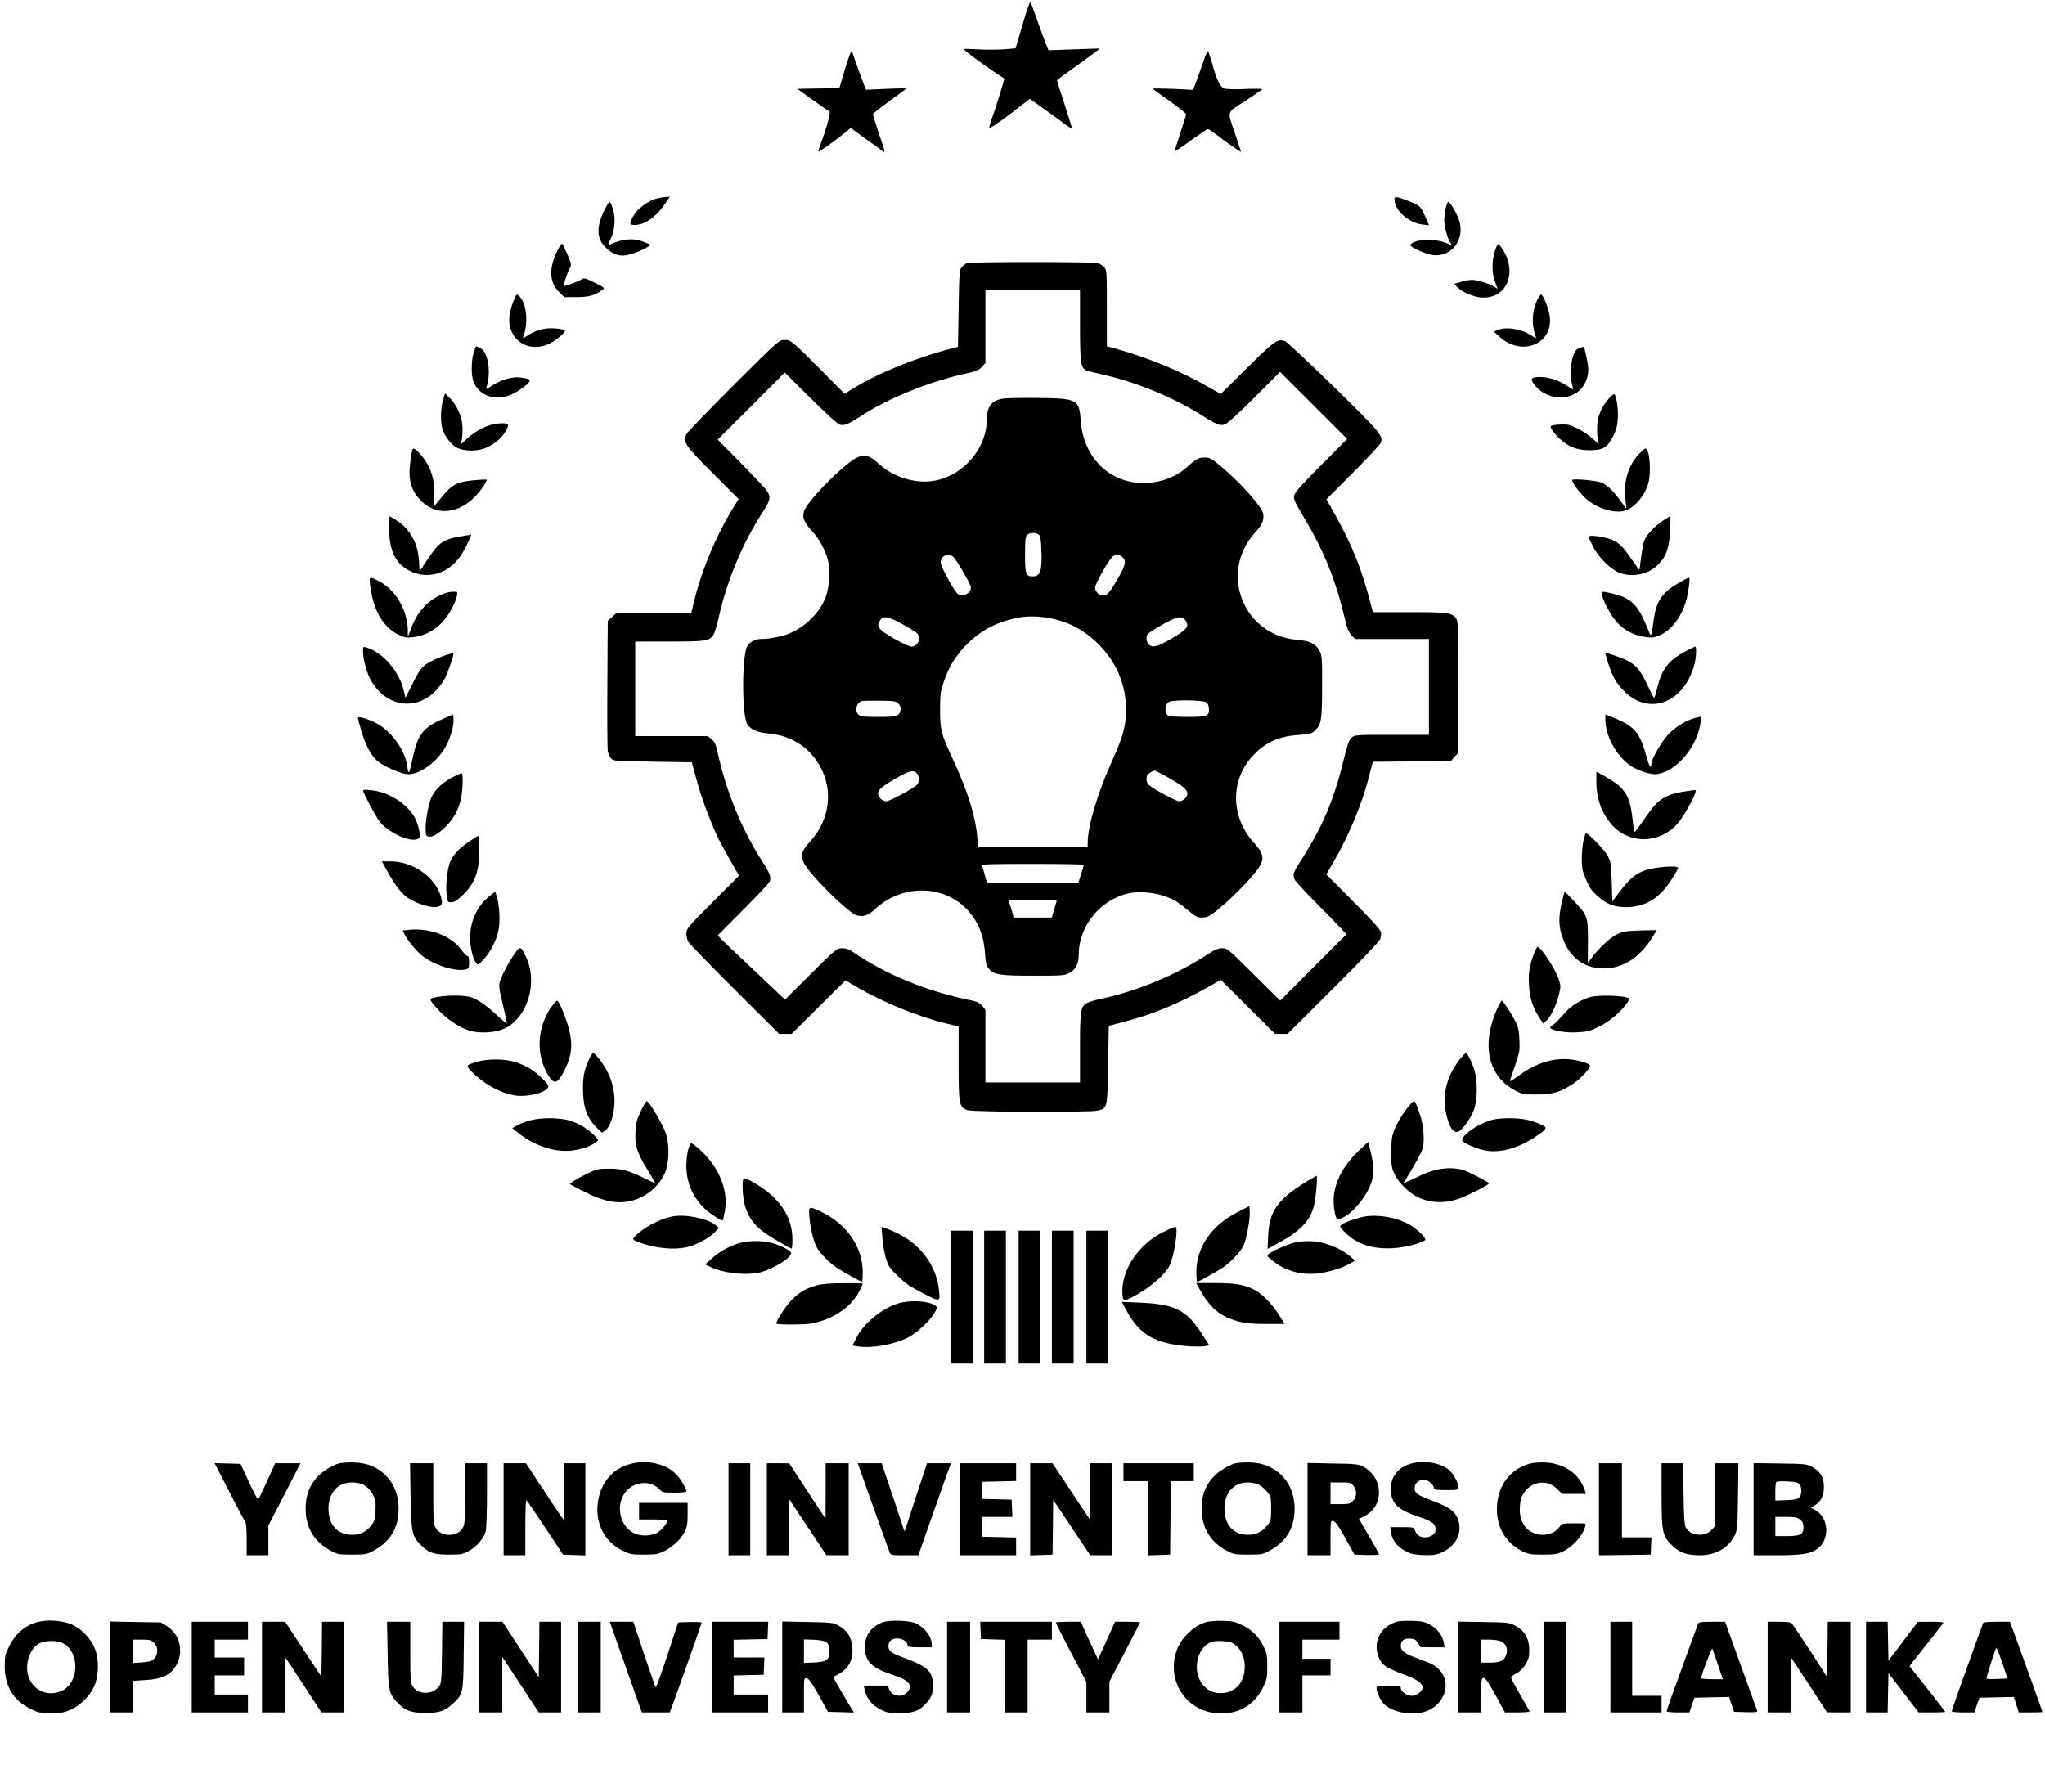 <?xml version="1.0" standalone="no"?>
<!DOCTYPE svg PUBLIC "-//W3C//DTD SVG 20010904//EN"
 "http://www.w3.org/TR/2001/REC-SVG-20010904/DTD/svg10.dtd">
<svg version="1.0" xmlns="http://www.w3.org/2000/svg"
 width="1600pt" height="1402pt" viewBox="0 0 1600 1402"
 preserveAspectRatio="xMidYMid meet">

<g transform="translate(0,1402) scale(0.1,-0.1)"
fill="#000000" stroke="none">
<path d="M8000 13826 l-54 -184 -95 -8 c-52 -3 -143 -4 -203 0 -59 4 -108 5
-108 2 0 -8 143 -115 235 -176 44 -29 81 -54 82 -54 4 -3 -66 -231 -97 -314
-17 -48 -25 -80 -18 -76 44 25 139 93 220 157 l95 74 114 -81 c63 -45 136 -98
163 -119 27 -20 51 -36 53 -34 2 2 -24 87 -57 188 -33 101 -60 187 -60 190 0
3 64 51 143 107 78 56 153 111 167 122 l25 21 -201 -7 -201 -7 -31 79 c-16 43
-47 126 -67 184 -20 58 -40 109 -44 113 -4 4 -32 -75 -61 -177z"/>
<path d="M6610 13475 l-43 -145 -165 -2 -164 -3 121 -87 c66 -47 125 -88 131
-90 11 -3 -22 -129 -65 -242 -14 -38 -24 -70 -22 -72 5 -5 144 94 207 147 l46
37 109 -79 c61 -43 122 -88 137 -99 27 -20 27 -20 -23 127 -27 81 -49 153 -49
159 0 6 59 53 130 104 72 51 130 95 130 98 0 2 -71 1 -158 -3 l-157 -7 -53
141 c-28 77 -52 145 -52 150 0 6 -4 11 -8 11 -5 0 -28 -65 -52 -145z"/>
<path d="M9431 13583 c-7 -21 -31 -89 -54 -152 l-42 -114 -157 8 c-87 3 -158
4 -158 1 0 -2 59 -46 130 -96 72 -51 130 -97 130 -104 0 -6 -20 -72 -45 -146
-25 -74 -44 -138 -43 -142 2 -3 58 34 125 83 68 49 127 89 133 89 6 0 38 -22
73 -48 63 -50 187 -135 187 -130 0 2 -20 62 -44 133 -66 197 -74 167 76 265
71 47 132 88 134 92 3 4 -57 5 -133 2 -90 -4 -148 -2 -166 5 -33 13 -56 61
-94 198 -15 51 -29 93 -33 93 -3 0 -12 -17 -19 -37z"/>
<path d="M5147 12469 c-79 -19 -163 -83 -198 -150 -26 -53 -24 -59 19 -59 78
1 164 61 233 162 l40 58 -28 -1 c-15 -1 -45 -5 -66 -10z"/>
<path d="M10910 12461 c0 -87 110 -185 221 -198 l50 -6 -26 59 c-39 89 -47 97
-122 126 -109 42 -123 44 -123 19z"/>
<path d="M4725 12368 c-61 -128 -57 -216 13 -284 43 -43 88 -64 135 -64 41 0
136 32 185 62 l35 22 -43 18 c-89 38 -168 33 -281 -16 -13 -6 -11 3 8 43 34
67 41 159 19 234 -9 31 -21 57 -27 57 -5 0 -25 -33 -44 -72z"/>
<path d="M11311 12390 c-6 -28 -11 -70 -11 -94 0 -48 24 -139 46 -173 l14 -23
-52 21 c-67 27 -185 30 -241 6 -22 -9 -36 -21 -32 -27 15 -24 131 -72 184 -77
144 -12 245 129 197 274 -19 56 -70 143 -85 143 -5 0 -14 -23 -20 -50z"/>
<path d="M4362 12061 c-69 -138 -65 -249 10 -324 l43 -42 95 0 c96 0 149 15
205 58 18 14 15 17 -62 55 -69 35 -83 39 -99 28 -25 -18 -135 -58 -141 -52 -7
6 26 104 45 138 14 25 13 31 -18 105 -18 43 -37 82 -41 86 -3 5 -20 -19 -37
-52z"/>
<path d="M11695 12053 c-24 -76 -23 -173 3 -241 l20 -53 -31 20 c-40 24 -131
51 -172 51 -17 0 -55 -7 -84 -16 l-53 -15 23 -25 c34 -36 119 -74 181 -81 202
-21 297 190 172 380 -13 20 -28 37 -33 37 -4 0 -16 -26 -26 -57z"/>
<path d="M7565 11961 c-11 -5 -29 -19 -40 -31 -19 -21 -20 -40 -25 -323 l-5
-301 -35 -9 c-284 -72 -580 -191 -786 -317 l-66 -41 -171 172 c-240 242 -249
249 -300 249 -41 0 -44 -2 -395 -352 -194 -194 -360 -366 -369 -382 -33 -64
-21 -83 201 -306 l205 -205 -29 -47 c-142 -227 -257 -498 -320 -755 l-22 -93
-294 0 -294 0 -32 -29 -33 -29 -3 -494 c-2 -271 0 -507 3 -525 3 -17 14 -42
24 -55 19 -23 20 -23 326 -28 l308 -5 38 -140 c36 -137 118 -355 174 -465 15
-30 57 -106 92 -168 l65 -114 -206 -207 c-195 -196 -206 -209 -206 -245 0 -20
6 -49 14 -64 8 -15 171 -183 363 -374 l349 -348 49 0 49 0 210 209 211 209
105 -61 c200 -115 467 -223 688 -277 l92 -22 0 -287 c0 -325 4 -345 70 -368
45 -15 967 -18 1021 -3 74 21 73 16 79 358 l5 305 129 34 c217 57 411 137 639
264 l109 61 212 -211 212 -211 49 0 49 0 354 353 c201 199 360 366 368 385 8
18 12 44 8 60 -4 17 -80 102 -217 238 l-210 212 71 123 c112 198 208 431 258
624 8 33 20 77 25 97 l10 37 305 3 306 3 29 33 29 32 0 513 c0 458 -2 515 -16
536 -33 47 -63 51 -368 51 l-285 0 -11 43 c-74 290 -147 474 -287 724 l-65
116 210 211 c116 116 213 221 217 234 16 53 -9 82 -369 435 -195 191 -366 351
-382 357 -58 22 -79 7 -296 -208 l-207 -205 -88 50 c-226 130 -472 232 -745
308 l-58 16 0 297 c0 289 -1 299 -21 321 -11 12 -32 26 -46 32 -30 11 -1000
11 -1028 0z m885 -486 c0 -298 6 -336 52 -354 13 -5 77 -21 143 -36 246 -56
543 -179 750 -310 122 -78 149 -89 188 -76 21 7 104 83 232 211 l200 200 262
-262 263 -263 -204 -205 c-155 -156 -206 -213 -211 -238 -6 -28 4 -49 81 -178
137 -229 229 -447 290 -684 19 -74 39 -151 44 -171 6 -20 22 -48 36 -63 l27
-26 288 0 289 0 0 -375 0 -375 -289 0 c-286 0 -290 0 -316 -22 -21 -19 -32
-50 -65 -183 -76 -313 -169 -528 -342 -794 -49 -76 -55 -93 -39 -133 5 -13 81
-95 168 -183 87 -88 176 -179 198 -203 l39 -43 -259 -259 -259 -260 -207 205
c-201 200 -207 205 -247 205 -33 0 -58 -11 -125 -55 -242 -157 -537 -279 -822
-341 -44 -9 -93 -23 -108 -31 -52 -26 -57 -56 -57 -353 l0 -270 -370 0 -370 0
0 284 0 284 -25 31 c-19 22 -40 33 -83 42 -353 72 -670 202 -929 380 -30 21
-54 29 -84 29 -42 0 -46 -3 -245 -201 l-202 -201 -243 230 c-134 126 -253 239
-263 251 l-20 22 196 197 c108 108 201 208 208 220 17 34 6 66 -59 167 -159
248 -281 547 -346 847 -14 63 -23 83 -47 103 l-30 25 -284 0 -284 0 0 370 0
370 265 0 c287 0 316 4 347 52 9 14 29 79 43 144 64 284 187 579 344 819 69
107 69 127 -6 208 -31 34 -123 128 -202 210 l-146 147 263 262 262 263 202
-201 c128 -127 213 -204 230 -208 36 -8 67 5 176 76 205 132 512 257 778 318
113 25 132 32 156 59 l28 31 0 285 0 285 370 0 370 0 0 -275z"/>
<path d="M7849 10901 c-91 -14 -129 -63 -129 -169 0 -219 -182 -432 -405 -473
-152 -28 -327 26 -447 138 -62 59 -104 70 -160 44 -101 -46 -397 -346 -418
-423 -14 -49 3 -90 64 -154 56 -58 110 -162 127 -241 16 -78 6 -204 -21 -275
-45 -120 -157 -232 -286 -286 -53 -22 -154 -42 -217 -42 -50 0 -93 -23 -112
-60 -42 -82 -40 -552 3 -609 33 -44 76 -62 169 -71 195 -18 350 -131 424 -308
75 -182 36 -385 -104 -538 -97 -106 -87 -145 75 -320 109 -118 249 -243 286
-255 53 -17 94 -4 153 51 203 187 515 189 702 6 95 -94 144 -208 154 -360 5
-74 10 -93 30 -117 40 -47 83 -54 348 -54 223 0 243 1 280 21 51 26 75 72 75
144 0 227 175 437 398 481 107 20 246 -1 350 -55 17 -9 64 -43 103 -76 63 -53
77 -60 114 -60 31 0 53 8 81 29 77 56 201 172 287 268 129 144 134 182 38 288
-182 200 -187 486 -13 677 100 108 203 156 360 167 94 7 105 10 132 36 48 46
54 86 54 345 1 215 -1 238 -19 275 -28 56 -77 81 -174 88 -240 19 -426 190
-462 427 -22 144 26 299 130 412 59 64 76 107 61 157 -16 56 -183 241 -323
358 -77 64 -93 73 -128 73 -50 0 -70 -10 -137 -71 -91 -83 -216 -129 -347
-129 -268 1 -472 205 -490 493 -11 161 -27 170 -335 173 -124 1 -246 -1 -271
-5z m282 -1067 c9 -11 15 -53 17 -120 6 -161 -8 -204 -68 -204 -54 0 -60 17
-60 170 0 113 3 142 16 154 20 21 78 20 95 0z m-673 -171 c22 -19 124 -192
136 -229 16 -52 -70 -98 -106 -56 -39 44 -128 212 -128 240 0 53 58 79 98 45z
m1322 -1 c33 -27 28 -61 -25 -154 -71 -123 -91 -148 -124 -148 -33 0 -63 30
-63 63 0 27 104 212 135 240 25 22 49 22 77 -1z m-610 -472 c175 -23 322 -99
446 -233 127 -136 194 -305 194 -490 0 -126 -23 -210 -106 -395 -118 -260
-194 -515 -194 -649 l0 -33 -429 0 -428 0 -7 78 c-13 164 -76 364 -191 612
-92 196 -100 229 -100 390 1 125 3 141 32 223 40 113 83 184 162 269 82 88
182 154 288 190 124 43 213 53 333 38z m-1106 -56 c56 -31 107 -64 114 -72 30
-39 1 -102 -47 -102 -14 0 -75 28 -136 63 -122 70 -142 95 -111 141 26 41 65
34 180 -30z m2212 30 c31 -46 11 -70 -110 -141 -113 -65 -147 -74 -178 -46
-18 17 -24 58 -10 80 4 7 55 40 112 73 120 68 159 76 186 34z m-2244 -653 c13
-17 17 -33 13 -50 -11 -46 -29 -51 -174 -51 -111 0 -138 3 -153 17 -32 28 -19
91 22 106 8 4 73 5 143 4 123 -2 130 -3 149 -26z m2398 16 c19 -9 26 -22 28
-48 5 -63 -10 -69 -166 -69 -75 0 -142 4 -149 8 -37 24 -31 95 9 112 36 14
249 12 278 -3z m-2252 -564 c17 -24 15 -67 -5 -85 -37 -33 -214 -128 -238
-128 -30 0 -65 32 -65 59 0 31 30 57 140 121 109 63 140 69 168 33z m1972 -33
c109 -63 140 -89 140 -121 0 -27 -35 -59 -64 -59 -23 0 -202 96 -238 128 -18
15 -24 58 -10 78 9 13 43 33 57 34 6 0 57 -27 115 -60z m-670 -677 c0 -4 -10
-37 -22 -75 l-22 -68 -357 0 -356 0 -18 62 c-9 34 -19 68 -22 75 -4 11 71 13
396 13 221 0 401 -3 401 -7z m-213 -285 c-2 -7 -12 -39 -21 -70 l-17 -58 -149
0 -149 0 -15 55 c-9 30 -19 61 -22 70 -5 13 17 15 186 15 150 0 191 -3 187
-12z"/>
<path d="M4025 11683 c-36 -84 -49 -161 -36 -215 31 -138 170 -201 306 -139
46 20 125 85 125 102 0 11 -56 21 -114 20 -60 0 -125 -21 -180 -58 -31 -20
-38 -22 -32 -8 43 114 25 272 -38 324 -13 11 -17 7 -31 -26z"/>
<path d="M12025 11667 c-40 -87 -43 -191 -9 -282 6 -14 -1 -12 -32 8 -81 54
-199 73 -268 44 l-28 -12 42 -39 c184 -166 438 -50 392 178 -11 55 -47 142
-63 152 -5 3 -21 -19 -34 -49z"/>
<path d="M3705 11258 c-19 -67 -19 -178 0 -226 49 -117 183 -157 311 -92 32
16 77 45 99 65 47 41 40 50 -41 61 -67 8 -151 -16 -223 -63 -41 -27 -52 -31
-47 -17 41 107 17 278 -44 309 -16 8 -31 15 -34 15 -3 0 -12 -23 -21 -52z"/>
<path d="M12354 11295 c-24 -10 -34 -23 -47 -65 -19 -58 -22 -167 -7 -219 5
-19 9 -36 7 -37 -1 -2 -25 12 -52 31 -59 39 -141 65 -204 65 -69 0 -80 -11
-52 -52 88 -128 286 -146 378 -33 37 45 56 113 48 169 -10 69 -28 147 -34 151
-4 2 -20 -3 -37 -10z"/>
<path d="M3466 10889 c-18 -59 -21 -166 -6 -219 17 -62 66 -127 112 -152 64
-33 175 -31 244 4 70 36 109 72 141 125 33 56 23 66 -61 59 -75 -6 -168 -51
-240 -117 l-55 -50 11 38 c6 21 8 70 6 109 -5 80 -46 168 -103 224 l-33 32
-16 -53z"/>
<path d="M12585 10898 c-60 -68 -88 -140 -89 -223 -1 -38 2 -84 6 -101 l7 -31
-47 44 c-26 24 -79 59 -117 79 -64 31 -78 35 -140 32 -39 -2 -70 -8 -72 -14
-6 -19 59 -95 110 -130 61 -42 114 -57 198 -57 100 0 136 22 178 106 28 55 35
83 39 147 4 75 -11 174 -28 185 -5 3 -25 -14 -45 -37z"/>
<path d="M3227 10503 c-3 -5 -10 -49 -17 -99 -18 -134 4 -219 79 -297 136
-145 349 -102 486 98 21 30 36 58 33 61 -4 3 -52 1 -108 -5 -126 -12 -165 -33
-244 -131 -31 -38 -58 -70 -59 -70 -2 0 -1 32 1 71 8 133 -30 248 -110 335
-40 44 -53 51 -61 37z"/>
<path d="M12820 10464 c-82 -89 -121 -223 -103 -354 5 -38 8 -70 7 -70 -1 0
-22 28 -47 63 -57 78 -102 122 -147 141 -42 17 -230 33 -230 19 0 -20 59 -100
104 -141 80 -73 204 -117 293 -102 77 12 167 110 198 214 26 86 12 276 -20
276 -7 0 -31 -21 -55 -46z"/>
<path d="M3043 9873 c8 -172 52 -260 157 -317 73 -40 164 -46 241 -17 96 37
165 111 223 242 l24 56 -76 -13 c-150 -26 -177 -45 -274 -192 l-55 -83 -5 85
c-9 137 -70 247 -177 315 -26 17 -51 31 -56 31 -4 0 -5 -48 -2 -107z"/>
<path d="M13014 9948 c-74 -49 -138 -119 -152 -167 -7 -23 -17 -81 -23 -128
-5 -48 -11 -89 -13 -90 -2 -2 -29 34 -60 80 -68 103 -110 142 -175 161 -75 22
-161 31 -161 16 0 -7 16 -43 36 -81 46 -87 142 -180 210 -203 103 -35 220 -10
295 64 65 63 90 135 97 273 2 59 3 107 0 107 -3 0 -27 -15 -54 -32z"/>
<path d="M2895 9448 c24 -201 99 -334 222 -394 47 -23 62 -26 114 -20 80 8
160 47 222 110 52 51 108 150 122 214 6 31 6 32 -29 32 -59 0 -142 -38 -201
-92 -62 -56 -97 -111 -131 -202 l-23 -61 0 50 c-2 157 -93 316 -219 383 -82
44 -85 43 -77 -20z"/>
<path d="M13129 9456 c-123 -72 -169 -139 -189 -276 -24 -163 -17 -155 -56
-61 -71 171 -125 223 -266 256 -88 21 -91 20 -84 -12 14 -61 79 -175 126 -222
58 -58 119 -89 204 -104 54 -9 70 -8 110 7 111 42 203 174 231 331 16 92 18
125 7 125 -4 0 -41 -20 -83 -44z"/>
<path d="M2840 8923 c0 -55 26 -156 54 -211 112 -220 358 -265 519 -93 25 26
56 70 70 97 25 50 70 184 64 190 -7 8 -115 -29 -169 -58 -75 -40 -90 -57 -152
-182 l-54 -107 -12 53 c-36 155 -163 302 -297 343 -21 6 -23 3 -23 -32z"/>
<path d="M13187 8923 c-134 -71 -185 -138 -222 -290 -9 -40 -20 -73 -24 -73
-3 0 -28 48 -55 106 -62 132 -101 169 -222 213 -82 30 -104 36 -104 27 0 -2
10 -35 21 -72 32 -103 65 -162 128 -224 165 -166 397 -117 509 107 16 32 35
82 41 111 13 60 15 132 4 132 -5 0 -38 -17 -76 -37z"/>
<path d="M3469 8396 c-163 -70 -202 -123 -244 -326 -10 -47 -21 -89 -25 -93
-4 -4 -10 14 -13 42 -16 134 -133 293 -259 350 -71 33 -128 48 -128 33 0 -5
12 -50 26 -98 32 -113 77 -196 127 -239 44 -38 171 -95 227 -102 97 -13 249
98 314 228 37 74 59 160 54 209 l-3 30 -76 -34z"/>
<path d="M12560 8392 c0 -134 91 -296 207 -370 61 -38 155 -66 200 -59 153 25
310 211 338 401 l8 49 -34 -7 c-71 -14 -160 -65 -219 -125 -58 -59 -140 -201
-140 -242 0 -43 -18 -14 -39 64 -52 189 -94 237 -271 307 l-50 20 0 -38z"/>
<path d="M12490 7905 c0 -136 41 -249 123 -341 142 -157 388 -145 524 26 42
53 113 180 128 228 6 22 5 22 -37 16 -203 -28 -251 -57 -364 -225 -37 -54 -71
-99 -74 -99 -4 0 -12 48 -18 108 -20 179 -60 241 -214 326 l-68 38 0 -77z"/>
<path d="M3540 7938 c-88 -46 -152 -112 -173 -179 -22 -70 -37 -160 -37 -226
0 -43 3 -53 20 -58 31 -10 83 21 145 85 62 65 98 136 114 225 13 69 15 185 3
185 -5 0 -37 -15 -72 -32z"/>
<path d="M2840 7834 c0 -15 96 -195 126 -237 72 -99 272 -183 314 -133 15 19
-10 120 -44 174 -56 89 -173 167 -284 191 -57 12 -112 15 -112 5z"/>
<path d="M12389 7443 c-7 -32 -13 -96 -13 -143 0 -74 4 -95 33 -162 25 -60 45
-89 87 -127 76 -70 145 -94 249 -89 140 8 242 74 334 217 28 44 51 85 51 90 0
14 -83 14 -175 0 -123 -17 -192 -63 -287 -192 l-53 -71 -5 154 c-5 149 -6 157
-35 209 -26 46 -147 171 -167 171 -3 0 -12 -26 -19 -57z"/>
<path d="M3670 7435 c-87 -59 -137 -116 -155 -179 -20 -71 -29 -176 -20 -241
6 -53 8 -55 36 -55 22 0 43 13 79 46 105 98 140 189 140 366 0 59 -3 108 -7
107 -5 0 -37 -20 -73 -44z"/>
<path d="M3030 7203 c60 -110 115 -180 167 -213 61 -39 163 -72 209 -68 53 4
62 25 41 90 -48 151 -220 268 -394 268 l-65 0 42 -77z"/>
<path d="M3830 7008 c-92 -70 -151 -193 -152 -319 0 -80 20 -170 47 -204 15
-19 16 -19 61 30 56 62 100 151 115 230 13 68 7 189 -13 254 l-13 44 -45 -35z"/>
<path d="M12231 7005 c-37 -143 -40 -214 -11 -306 54 -175 184 -269 356 -256
147 11 269 100 368 268 l18 31 -128 -3 c-116 -4 -134 -7 -185 -31 -54 -27
-140 -108 -200 -188 l-26 -35 1 165 c1 197 -2 207 -110 320 l-72 75 -11 -40z"/>
<path d="M3188 6743 l-38 -4 16 -32 c25 -49 91 -128 137 -166 89 -72 262 -127
340 -107 25 6 27 10 27 56 0 35 -4 50 -13 50 -7 0 -27 20 -45 44 -80 114 -255
180 -424 159z"/>
<path d="M4023 6553 c-44 -64 -94 -158 -112 -214 -10 -31 -7 -54 23 -179 19
-79 33 -146 31 -148 -2 -2 -36 26 -75 62 -88 81 -147 122 -201 141 -49 18
-177 19 -266 4 -73 -13 -73 -14 8 -103 65 -71 168 -139 243 -161 81 -24 202
-16 271 16 184 86 266 360 169 564 -39 83 -45 84 -91 18z"/>
<path d="M12000 6553 c-33 -89 -43 -151 -37 -243 5 -97 30 -175 78 -249 l33
-51 27 26 c35 33 74 115 95 198 16 63 16 72 1 120 -26 80 -140 256 -167 256
-5 0 -18 -25 -30 -57z"/>
<path d="M12446 6219 c-62 -15 -153 -68 -192 -113 -55 -63 -108 -116 -116
-116 -5 0 -8 -4 -8 -10 0 -22 112 -43 207 -38 85 5 102 9 176 46 81 41 155
102 211 175 16 21 26 40 23 43 -22 23 -223 31 -301 13z"/>
<path d="M4319 6148 c-112 -153 -129 -360 -42 -520 56 -103 82 -99 143 25 54
108 62 194 32 312 -21 86 -79 225 -93 225 -5 0 -23 -19 -40 -42z"/>
<path d="M11712 6122 c-124 -278 -69 -525 143 -635 57 -30 65 -32 170 -31 127
0 184 18 288 87 55 38 127 115 127 137 0 21 -116 52 -195 53 -128 1 -244 -42
-374 -138 -35 -25 -61 -41 -58 -33 3 7 22 63 42 123 34 101 37 117 33 200 -4
74 -9 100 -32 144 -35 67 -96 161 -106 161 -4 0 -21 -31 -38 -68z"/>
<path d="M4607 5728 c-38 -80 -50 -153 -45 -264 5 -120 35 -198 104 -265 l44
-43 27 20 c35 26 63 105 70 199 6 87 -15 185 -58 266 -32 60 -94 139 -109 139
-5 0 -20 -24 -33 -52z"/>
<path d="M11427 5738 c-109 -138 -146 -280 -111 -438 21 -98 55 -147 92 -136
32 11 99 104 124 172 28 78 30 223 4 309 -19 63 -55 135 -67 135 -4 0 -23 -19
-42 -42z"/>
<path d="M3729 5711 c-85 -27 -86 -28 -42 -73 92 -96 222 -169 337 -189 105
-18 266 25 266 71 0 19 -76 94 -134 132 -33 21 -88 47 -124 58 -83 26 -224 26
-303 1z"/>
<path d="M5015 5328 c-33 -69 -39 -95 -43 -163 -6 -109 12 -165 92 -295 35
-58 63 -106 62 -107 -2 -2 -39 15 -84 37 -127 62 -176 75 -277 75 -85 0 -95
-2 -175 -41 -47 -23 -96 -50 -109 -61 l-24 -19 92 -48 c115 -59 186 -84 265
-92 155 -16 315 74 383 216 38 78 44 220 14 317 -18 61 -122 240 -148 256 -6
4 -27 -30 -48 -75z"/>
<path d="M11030 5374 c-48 -56 -100 -140 -124 -203 -17 -45 -21 -78 -21 -171
0 -105 3 -120 28 -172 32 -66 113 -145 182 -177 98 -46 207 -50 320 -11 66 23
235 109 235 120 0 4 -47 31 -104 60 -91 46 -113 53 -179 58 -82 5 -177 -17
-267 -63 -25 -12 -62 -30 -84 -39 l-38 -16 18 28 c56 85 126 212 135 247 17
62 6 189 -24 272 -40 112 -38 111 -77 67z"/>
<path d="M4132 5249 c-35 -11 -77 -28 -94 -39 l-30 -18 53 -42 c129 -101 294
-152 428 -131 73 11 138 35 176 64 20 15 19 16 -15 52 -49 51 -120 94 -191
116 -84 26 -241 25 -327 -2z"/>
<path d="M11647 5249 c-98 -33 -207 -112 -207 -150 0 -22 128 -76 202 -85 114
-13 247 27 376 114 91 63 93 68 36 94 -82 36 -144 48 -249 48 -74 -1 -115 -6
-158 -21z"/>
<path d="M5385 5028 c-8 -28 -15 -86 -15 -129 0 -135 50 -249 149 -342 40 -37
117 -87 135 -87 2 0 10 32 17 71 24 132 -19 276 -120 403 -43 53 -99 106 -138
129 -8 5 -17 -9 -28 -45z"/>
<path d="M10630 5015 c-152 -146 -217 -305 -190 -465 9 -54 16 -70 28 -69 84
4 234 176 267 305 16 65 11 139 -18 249 l-13 50 -74 -70z"/>
<path d="M10219 4772 c-224 -138 -288 -230 -297 -421 l-5 -104 66 36 c106 58
148 87 203 139 59 56 88 114 103 208 12 79 19 190 12 189 -3 0 -40 -22 -82
-47z"/>
<path d="M5810 4748 c0 -188 53 -294 190 -387 57 -38 184 -111 194 -111 3 0 6
31 6 68 0 134 -50 242 -160 346 -62 58 -188 136 -220 136 -5 0 -10 -23 -10
-52z"/>
<path d="M9685 4536 c-205 -102 -324 -275 -325 -468 0 -43 3 -78 7 -78 10 0
154 80 201 112 67 46 142 127 163 176 24 55 51 208 47 263 l-3 41 -90 -46z"/>
<path d="M6333 4494 c8 -88 31 -183 57 -234 22 -43 97 -120 155 -159 42 -29
190 -111 200 -111 3 0 5 33 5 74 0 193 -118 369 -311 466 -113 56 -113 56
-106 -36z"/>
<path d="M5255 4500 c-104 -22 -229 -91 -289 -158 -18 -21 -18 -21 20 -37 128
-53 291 -70 400 -41 71 19 165 70 205 112 l34 36 -30 24 c-66 52 -241 86 -340
64z"/>
<path d="M10673 4500 c-58 -11 -150 -43 -178 -64 -17 -12 -16 -16 28 -59 92
-93 213 -133 374 -124 88 4 208 34 254 63 14 8 -51 76 -111 114 -95 60 -252
90 -367 70z"/>
<path d="M6904 4330 c4 -50 16 -121 28 -158 18 -59 29 -76 92 -137 57 -56 96
-83 194 -133 139 -72 139 -72 128 28 -21 181 -138 345 -310 432 -33 17 -78 37
-99 44 l-40 14 7 -90z"/>
<path d="M9099 4378 c-196 -97 -331 -304 -317 -488 4 -57 12 -57 124 6 103 59
215 158 243 218 39 79 73 306 47 306 -8 0 -51 -19 -97 -42z"/>
<path d="M7440 3870 l0 -520 85 0 85 0 0 520 0 520 -85 0 -85 0 0 -520z"/>
<path d="M7700 3870 l0 -520 85 0 85 0 0 520 0 520 -85 0 -85 0 0 -520z"/>
<path d="M7970 3870 l0 -520 85 0 85 0 0 520 0 520 -85 0 -85 0 0 -520z"/>
<path d="M8230 3870 l0 -520 85 0 85 0 0 520 0 520 -85 0 -85 0 0 -520z"/>
<path d="M8500 3870 l0 -520 85 0 85 0 0 520 0 520 -85 0 -85 0 0 -520z"/>
<path d="M5793 4295 c-78 -21 -162 -67 -222 -121 l-53 -48 36 -18 c92 -47 264
-69 377 -48 99 19 259 114 259 154 0 18 -86 63 -155 81 -72 18 -172 18 -242 0z"/>
<path d="M10140 4299 c-52 -9 -174 -61 -213 -91 -18 -13 -16 -16 27 -51 93
-77 216 -114 342 -103 82 6 211 45 267 79 l39 23 -37 32 c-51 46 -147 91 -224
108 -74 15 -120 16 -201 3z"/>
<path d="M6390 3962 c-85 -22 -147 -60 -204 -123 -54 -60 -121 -167 -111 -177
4 -4 66 -7 138 -6 114 1 143 5 213 27 139 46 244 129 299 236 14 28 25 53 25
56 0 3 -66 5 -147 4 -106 0 -167 -5 -213 -17z"/>
<path d="M9387 3930 c69 -125 140 -193 240 -230 86 -32 143 -40 289 -40 l134
0 -37 61 c-53 86 -132 170 -190 202 -83 44 -152 57 -316 57 l-148 0 28 -50z"/>
<path d="M7060 3829 c-132 -26 -296 -151 -359 -276 l-31 -62 46 -7 c106 -16
272 14 384 68 72 35 182 138 215 201 19 37 19 39 1 52 -42 31 -162 42 -256 24z"/>
<path d="M8816 3761 c102 -188 227 -258 494 -276 52 -3 107 -2 123 2 l27 8
-58 90 c-120 185 -209 230 -481 242 l-144 6 39 -72z"/>
<path d="M2653 2569 c-24 -6 -71 -29 -105 -52 -111 -74 -163 -183 -156 -326 6
-134 72 -238 190 -302 61 -33 67 -34 173 -34 100 0 115 2 161 27 145 76 211
195 202 359 -11 193 -150 329 -343 335 -44 2 -99 -2 -122 -7z m174 -160 c38
-14 71 -46 95 -93 16 -32 19 -54 16 -117 -3 -68 -7 -82 -34 -116 -39 -49 -87
-73 -147 -73 -118 0 -187 77 -187 209 1 120 74 201 182 201 26 0 59 -5 75 -11z"/>
<path d="M4930 2564 c-133 -35 -225 -140 -250 -285 -29 -167 44 -321 188 -391
63 -31 73 -33 172 -33 95 1 110 3 158 28 72 38 129 91 158 149 20 40 24 62 24
138 l0 90 -190 0 -190 0 0 -65 0 -65 110 0 c77 0 110 -4 110 -12 0 -19 -49
-77 -78 -92 -44 -22 -98 -27 -148 -15 -144 36 -194 242 -85 350 69 69 184 73
247 8 27 -28 31 -29 121 -29 57 0 93 4 93 10 0 23 -50 107 -82 136 -49 45 -81
62 -145 79 -71 19 -141 18 -213 -1z"/>
<path d="M9663 2569 c-24 -6 -71 -29 -105 -52 -112 -75 -164 -185 -156 -326 8
-136 72 -238 190 -302 61 -33 67 -34 173 -34 100 0 115 2 161 27 145 76 211
195 202 359 -11 193 -150 329 -343 335 -44 2 -99 -2 -122 -7z m186 -167 c19
-9 48 -34 65 -55 30 -37 31 -43 31 -132 0 -89 -1 -95 -31 -132 -39 -49 -87
-73 -147 -73 -118 0 -187 77 -187 209 1 122 74 201 185 201 28 0 65 -8 84 -18z"/>
<path d="M11032 2565 c-102 -32 -158 -112 -150 -215 7 -98 60 -147 218 -199
111 -36 137 -58 131 -111 -3 -26 -42 -50 -80 -50 -42 1 -66 16 -80 53 -10 27
-12 27 -102 27 l-92 0 6 -41 c9 -71 68 -134 154 -165 21 -7 74 -13 118 -13 64
-1 90 4 130 23 116 55 164 167 116 273 -25 53 -69 83 -201 132 -114 44 -132
57 -132 95 0 64 80 89 127 41 14 -13 25 -31 25 -40 0 -12 16 -15 95 -15 92 0
95 1 95 23 -1 37 -35 100 -73 134 -66 58 -204 80 -305 48z"/>
<path d="M11969 2567 c-151 -43 -245 -163 -256 -326 -11 -159 62 -293 195
-358 51 -25 67 -28 162 -28 87 0 113 4 152 22 83 38 158 120 182 201 7 22 6
22 -88 22 -93 0 -95 -1 -115 -29 -57 -80 -197 -82 -263 -3 -37 44 -51 94 -46
168 3 50 10 72 34 106 63 90 182 102 257 27 l39 -39 94 0 93 0 -11 33 c-43
125 -159 205 -306 213 -45 2 -96 -1 -123 -9z"/>
<path d="M1796 2343 c64 -125 121 -232 125 -237 5 -6 9 -65 9 -133 l0 -123 85
0 85 0 0 116 0 117 126 243 125 244 -99 0 -99 0 -62 -137 c-35 -76 -66 -142
-70 -146 -4 -4 -37 57 -73 135 l-66 143 -102 3 -101 3 117 -228z"/>
<path d="M3212 2318 c5 -284 12 -318 74 -382 64 -66 105 -81 224 -81 98 0 109
2 160 30 60 33 114 96 130 153 5 21 10 145 10 285 l0 247 -85 0 -85 0 0 -230
c0 -177 -3 -239 -14 -265 -34 -81 -169 -89 -216 -13 -18 31 -20 51 -20 271 l0
237 -91 0 -91 0 4 -252z"/>
<path d="M3940 2210 l0 -360 85 0 85 0 0 215 c0 118 3 215 8 215 4 0 70 -96
147 -213 l140 -212 88 -3 87 -3 0 361 0 360 -85 0 -85 0 0 -222 0 -221 -28 39
c-15 21 -81 121 -147 221 l-120 183 -87 0 -88 0 0 -360z"/>
<path d="M5700 2210 l0 -360 85 0 85 0 0 360 0 360 -85 0 -85 0 0 -360z"/>
<path d="M6000 2210 l0 -360 85 0 85 0 0 223 0 222 148 -222 147 -222 88 -1
87 0 0 360 0 360 -90 0 -90 0 0 -217 -1 -218 -142 217 -142 217 -87 1 -88 0 0
-360z"/>
<path d="M6724 2533 c8 -21 62 -173 120 -338 59 -165 111 -310 116 -322 9 -22
15 -23 117 -23 l108 0 82 233 c45 127 102 289 127 360 l46 127 -94 0 -93 0
-88 -267 -88 -268 -89 268 -90 267 -93 0 -94 0 13 -37z"/>
<path d="M7510 2210 l0 -360 220 0 220 0 0 70 0 69 -132 3 -133 3 -3 78 -3 77
121 0 121 0 -3 68 -3 67 -118 3 -118 3 3 67 3 67 133 3 132 3 0 69 0 70 -220
0 -220 0 0 -360z"/>
<path d="M8060 2210 l0 -361 88 3 87 3 3 215 2 214 145 -217 145 -217 85 0 85
0 0 360 0 360 -85 0 -85 0 0 -222 0 -223 -148 223 -147 222 -87 0 -88 0 0
-360z"/>
<path d="M8790 2500 l0 -70 95 0 95 0 0 -290 0 -291 88 3 87 3 3 288 2 287 90
0 90 0 0 70 0 70 -275 0 -275 0 0 -70z"/>
<path d="M10230 2211 l0 -361 90 0 90 0 0 136 c0 133 0 135 21 132 16 -2 40
-36 94 -133 l72 -130 96 -3 c54 -1 97 1 97 5 0 4 -36 69 -79 143 l-79 135 39
19 c160 76 157 302 -5 389 -37 20 -58 22 -238 25 l-198 4 0 -361z m359 183
c29 -37 27 -89 -4 -119 -21 -22 -33 -25 -100 -25 l-75 0 0 85 0 85 79 0 c74 0
81 -2 100 -26z"/>
<path d="M12510 2210 l0 -360 203 2 202 3 3 68 3 67 -116 0 -115 0 0 290 0
290 -90 0 -90 0 0 -360z"/>
<path d="M13000 2327 c0 -292 6 -324 79 -397 58 -58 118 -80 217 -80 131 0
230 58 278 160 19 41 21 66 24 303 l3 257 -90 0 -91 0 0 -245 0 -245 -28 -31
c-53 -59 -169 -48 -203 19 -10 20 -15 90 -17 265 l-3 237 -85 0 -84 0 0 -243z"/>
<path d="M13720 2211 l0 -361 174 0 c198 0 264 10 319 46 107 71 99 251 -15
310 l-30 16 31 19 c49 30 71 74 71 145 0 75 -25 117 -90 154 -43 24 -53 25
-252 28 l-208 3 0 -360z m357 197 c22 -23 22 -83 0 -106 -13 -13 -39 -18 -102
-21 l-85 -3 0 69 c0 38 3 73 8 77 4 4 42 6 84 4 57 -2 82 -8 95 -20z m7 -279
c20 -16 26 -29 26 -59 0 -57 -24 -70 -132 -70 l-88 0 0 75 0 75 84 0 c69 0 88
-4 110 -21z"/>
<path d="M273 1322 c-93 -33 -158 -93 -205 -191 -28 -56 -31 -74 -31 -150 0
-155 68 -268 201 -333 61 -30 74 -33 162 -33 83 0 103 4 156 28 77 36 145 104
181 182 37 81 39 210 4 297 -29 75 -100 149 -176 185 -79 36 -212 43 -292 15z
m210 -156 c138 -57 143 -302 8 -373 -95 -50 -207 -16 -256 78 -52 98 -12 248
77 292 40 20 127 22 171 3z"/>
<path d="M6907 1326 c-92 -34 -140 -101 -140 -196 0 -112 55 -165 232 -221
115 -37 148 -83 96 -134 -41 -42 -118 -27 -138 25 l-11 30 -94 0 -94 0 7 -32
c13 -65 57 -121 120 -153 53 -27 68 -30 154 -30 111 0 153 16 214 84 40 44 52
87 45 160 -8 87 -52 124 -218 186 -51 18 -101 41 -111 51 -24 22 -24 66 -1 87
40 36 132 9 132 -38 0 -12 17 -15 95 -15 l95 0 0 25 c0 56 -52 125 -120 161
-46 24 -209 30 -263 10z"/>
<path d="M9433 1326 c-59 -19 -104 -49 -151 -100 -53 -57 -78 -108 -92 -183
-39 -217 112 -413 332 -430 162 -12 292 62 362 207 28 59 31 74 31 160 0 81
-4 103 -26 151 -37 79 -90 133 -167 171 -58 29 -78 33 -157 35 -55 2 -106 -3
-132 -11z m206 -161 c68 -35 107 -117 99 -210 -9 -105 -71 -173 -167 -183 -66
-6 -113 12 -154 58 -94 103 -58 297 63 343 31 11 132 7 159 -8z"/>
<path d="M10930 1331 c-73 -23 -119 -63 -145 -123 -32 -79 -8 -180 56 -227 17
-13 79 -41 138 -62 104 -38 151 -70 151 -105 0 -28 -47 -64 -83 -64 -40 0 -87
33 -87 61 0 17 -8 19 -95 19 -92 0 -95 -1 -95 -22 1 -33 33 -99 61 -125 68
-62 209 -89 312 -59 156 45 220 223 119 329 -34 36 -59 49 -166 88 -105 38
-136 61 -136 99 0 42 25 62 74 58 33 -2 44 -9 61 -35 l20 -32 94 -1 93 0 -6
38 c-10 56 -54 112 -111 141 -41 22 -65 26 -140 28 -49 1 -101 -1 -115 -6z"/>
<path d="M860 976 l0 -356 90 0 90 0 0 124 0 123 93 6 c144 8 214 45 255 135
48 105 13 228 -82 287 l-49 30 -199 3 -198 4 0 -356z m345 189 c34 -33 34 -93
0 -125 -19 -18 -39 -24 -95 -28 l-70 -5 0 92 0 91 70 0 c62 0 74 -3 95 -25z"/>
<path d="M1500 975 l0 -355 220 0 220 0 0 70 0 70 -130 0 -130 0 0 75 0 75
115 0 115 0 0 70 0 70 -115 0 -115 0 0 70 0 70 130 0 130 0 0 70 0 70 -220 0
-220 0 0 -355z"/>
<path d="M2050 975 l0 -355 90 0 90 0 0 218 0 217 143 -217 142 -218 88 0 87
0 0 355 0 355 -85 0 -85 0 -2 -216 -3 -215 -142 215 -142 216 -91 0 -90 0 0
-355z"/>
<path d="M3033 1078 c4 -282 8 -304 69 -373 61 -69 115 -90 228 -89 108 1 148
14 211 71 81 73 84 84 87 381 l3 262 -85 0 -85 0 -3 -239 c-3 -225 -4 -241
-24 -268 -49 -66 -164 -66 -204 0 -18 29 -20 52 -20 270 l0 237 -91 0 -91 0 5
-252z"/>
<path d="M3750 975 l0 -355 90 0 90 0 0 217 0 217 143 -217 142 -217 88 0 87
0 0 355 0 355 -85 0 -85 0 -2 -217 -3 -217 -142 217 -142 217 -91 0 -90 0 0
-355z"/>
<path d="M4520 975 l0 -355 90 0 90 0 0 355 0 355 -90 0 -90 0 0 -355z"/>
<path d="M4826 1173 c118 -334 173 -489 184 -520 l12 -33 109 0 109 0 11 28
c26 66 239 668 239 675 0 4 -41 6 -92 5 l-92 -3 -85 -258 c-46 -142 -87 -254
-91 -250 -4 4 -45 122 -91 261 l-84 252 -92 0 -92 0 55 -157z"/>
<path d="M5570 975 l0 -355 220 0 220 0 0 70 0 70 -135 0 -135 0 0 75 0 74
118 3 117 3 3 68 3 67 -121 0 -120 0 0 70 0 69 133 3 132 3 3 68 3 67 -221 0
-220 0 0 -355z"/>
<path d="M6120 976 l0 -356 85 0 85 0 0 136 c0 133 0 135 21 132 16 -2 41 -37
95 -133 l72 -130 102 -3 101 -3 -14 23 c-35 55 -147 249 -147 253 0 2 15 12
33 21 77 39 117 103 117 189 0 93 -36 156 -115 198 -36 20 -58 22 -237 25
l-198 4 0 -356z m349 190 c16 -14 21 -31 21 -66 0 -68 -21 -84 -121 -89 l-79
-3 0 92 0 92 79 -3 c60 -3 84 -9 100 -23z"/>
<path d="M7410 975 l0 -355 90 0 90 0 0 355 0 355 -90 0 -90 0 0 -355z"/>
<path d="M7672 1263 l3 -68 93 -3 92 -3 0 -284 0 -285 90 0 90 0 0 285 0 285
95 0 95 0 0 70 0 70 -280 0 -281 0 3 -67z"/>
<path d="M8260 1324 c0 -3 54 -110 120 -236 l120 -230 0 -119 0 -119 90 0 90
0 0 120 0 121 120 230 c66 126 120 232 120 234 0 3 -44 5 -98 5 l-98 0 -66
-147 -67 -148 -51 110 c-29 61 -59 127 -67 148 l-15 37 -99 0 c-54 0 -99 -3
-99 -6z"/>
<path d="M10010 975 l0 -355 90 0 90 0 0 145 0 145 110 0 110 0 0 65 0 65
-110 0 -110 0 0 75 0 75 145 0 145 0 0 70 0 70 -235 0 -235 0 0 -355z"/>
<path d="M11410 976 l0 -356 90 0 90 0 0 135 c0 124 1 135 18 135 14 0 39 -37
93 -135 l74 -135 98 0 c54 0 97 4 95 8 -1 4 -36 64 -75 132 -40 69 -72 129
-70 135 1 5 20 19 42 30 25 14 51 40 70 70 25 41 30 58 30 115 0 88 -37 152
-110 189 -47 25 -58 26 -247 29 l-198 3 0 -355z m326 204 c51 -20 68 -69 43
-123 -16 -34 -49 -47 -124 -47 l-65 0 0 90 0 90 59 0 c33 0 72 -5 87 -10z"/>
<path d="M12080 975 l0 -355 85 0 85 0 0 355 0 355 -85 0 -85 0 0 -355z"/>
<path d="M12600 975 l0 -355 200 0 200 0 0 65 0 65 -115 0 -115 0 0 290 0 290
-85 0 -85 0 0 -355z"/>
<path d="M13285 1313 c-4 -10 -43 -117 -87 -238 -43 -121 -97 -269 -119 -328
-21 -60 -39 -113 -39 -118 0 -5 40 -9 89 -9 l89 0 19 58 20 57 135 3 136 3 19
-58 20 -58 93 -3 c72 -2 91 0 88 10 -2 7 -60 167 -128 356 l-123 342 -103 0
c-88 0 -103 -2 -109 -17z m156 -320 l38 -113 -85 0 c-46 0 -84 4 -84 9 0 24
84 244 88 231 3 -8 22 -66 43 -127z"/>
<path d="M13830 975 l0 -355 90 0 90 0 0 218 0 217 143 -217 142 -217 93 -1
92 0 0 355 0 355 -90 0 -90 0 -2 -216 -3 -216 -129 199 c-71 109 -136 206
-144 216 -12 14 -32 17 -104 17 l-88 0 0 -355z"/>
<path d="M14600 975 l0 -355 85 0 84 0 3 154 3 154 118 -154 118 -154 104 0
c58 0 105 2 105 4 0 2 -63 83 -140 181 l-140 177 32 42 c18 22 75 95 127 161
52 66 99 126 104 133 7 9 -13 12 -94 12 l-104 -1 -115 -152 -115 -152 -3 153
-3 152 -84 0 -85 0 0 -355z"/>
<path d="M15515 1318 c-90 -245 -245 -681 -245 -688 0 -6 39 -10 89 -10 l89 0
19 58 20 57 135 3 134 3 20 -61 19 -60 92 0 c51 0 93 2 93 4 0 4 -136 383
-222 619 l-32 87 -104 0 c-73 0 -104 -4 -107 -12z m112 -436 c-44 -2 -82 -1
-84 2 -5 4 63 219 75 241 3 5 24 -47 47 -115 l42 -125 -80 -3z"/>
</g>
</svg>
